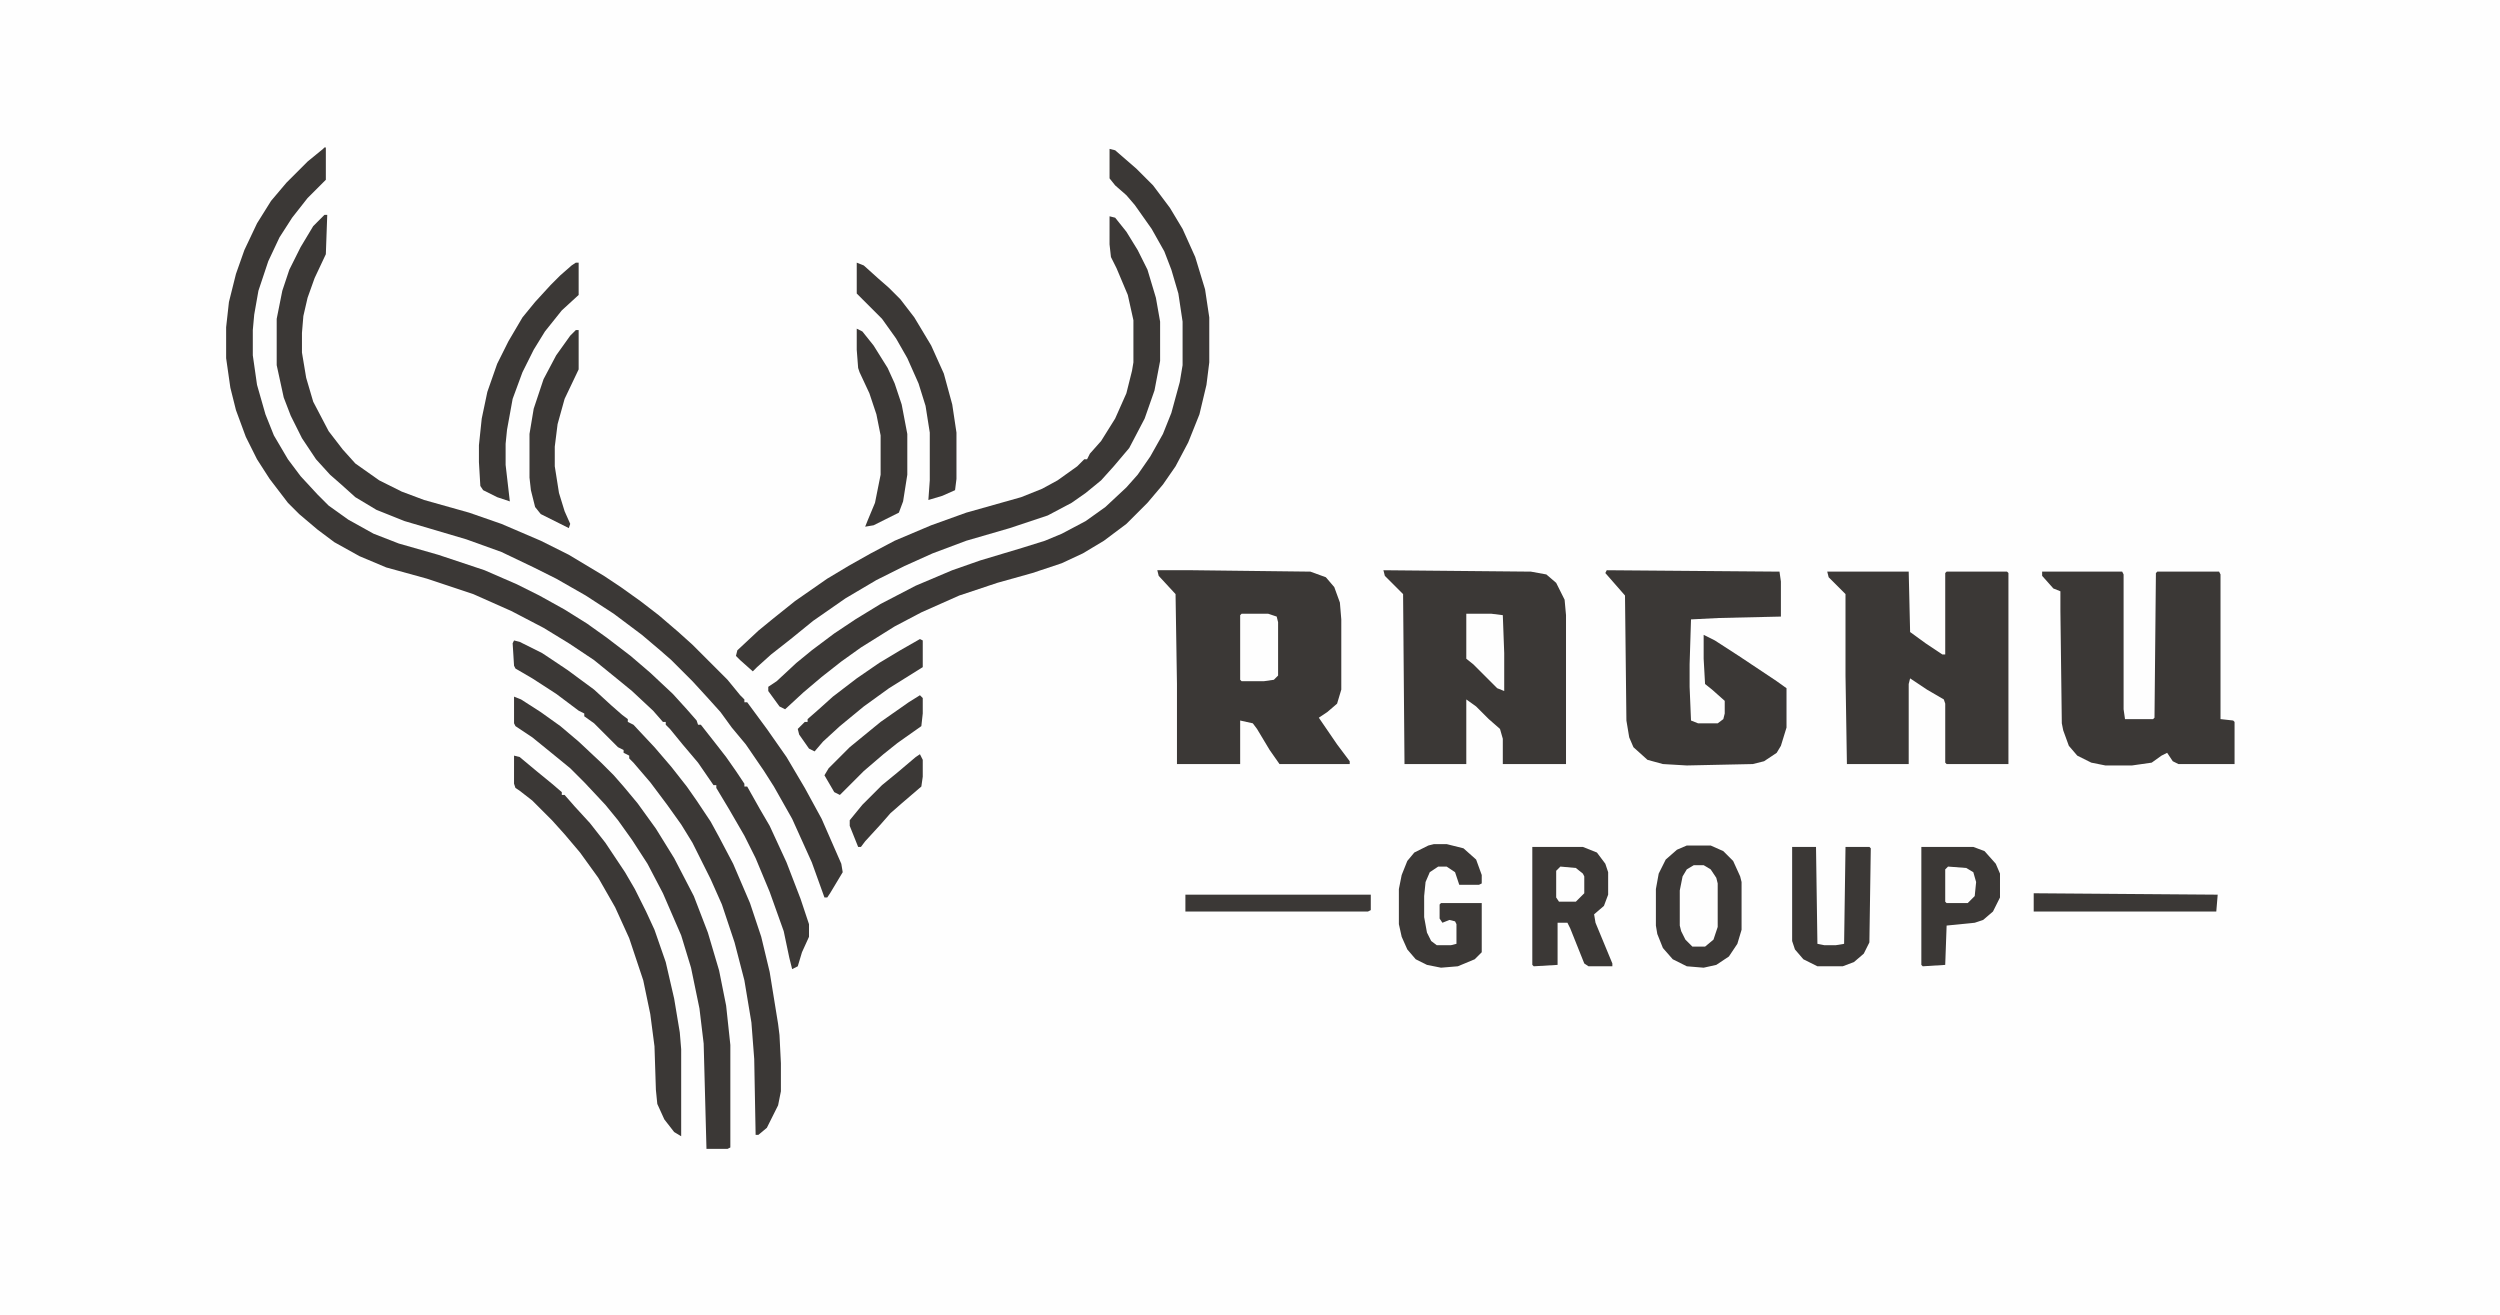 <?xml version="1.0" encoding="UTF-8"?>
<svg version="1.1" viewBox="0 0 1780 936" width="445" height="234" xmlns="http://www.w3.org/2000/svg">
<path transform="translate(0)" d="m0 0h1780v936h-1780z" fill="#FEFEFE"/>
<path transform="translate(824,406)" d="m0 0h25l84 1 11 4 6 7 4 11 1 12v50l-3 10-7 6-6 4 13 19 9 12v2h-50l-7-10-9-15-3-4-9-2v31h-45v-57l-1-64-12-13z" fill="#3B3836"/>
<path transform="translate(985,406)" d="m0 0 105 1 11 2 7 6 6 12 1 11v106h-45v-18l-2-7-8-7-9-9-7-5v46h-44l-1-121-13-13z" fill="#3B3836"/>
<path transform="translate(231,105)" d="m0 0h1v23l-13 13-11 14-9 14-8 17-7 21-3 17-1 11v18l3 21 6 21 6 15 10 17 9 12 12 13 8 8 14 10 18 10 18 7 28 8 33 11 23 10 16 8 18 10 16 10 14 10 17 13 14 12 16 15 10 11 7 8 1 3h2l11 14 7 9 7 10 6 9v2h2l9 16 7 12 12 26 10 26 6 18v9l-5 11-3 10-4 2-2-8-4-19-10-28-10-24-8-16-11-19-9-15v-2h-2l-11-16-11-13-9-11-3-3v-2h-2l-7-8-15-14-11-9-16-13-18-12-18-11-23-12-27-12-33-11-29-8-19-8-18-10-12-9-13-11-8-8-13-17-9-14-8-16-7-19-4-16-3-21v-22l2-18 5-20 6-17 9-19 10-16 11-13 15-15 11-9z" fill="#3B3836"/>
<path transform="translate(1301,407)" d="m0 0h58l1 43 11 8 12 8h2v-58l1-1h43l1 1v136h-44l-1-1v-42l-1-3-12-7-12-8-1 4v57h-44l-1-63v-58l-12-12z" fill="#3B3836"/>
<path transform="translate(1454,407)" d="m0 0h57l1 2v96l1 7h20l1-1 1-103 1-1h44l1 2v103l9 1 1 1v30h-40l-4-2-4-6-4 2-7 5-14 2h-19l-10-2-10-5-6-7-4-11-1-5-1-80v-14l-5-2-8-9z" fill="#3B3836"/>
<path transform="translate(1144,406)" d="m0 0 123 1 1 7v25l-44 1-20 1-1 32v16l1 24 5 2h14l4-3 1-4v-9l-9-8-5-4-1-18v-17l8 4 17 11 27 18 7 5v28l-4 13-3 5-9 6-8 2-47 1-17-1-11-3-10-9-3-7-2-12-1-89-14-16z" fill="#3B3836"/>
<path transform="translate(231,153)" d="m0 0h2l-1 28-8 17-5 14-3 13-1 12v14l3 18 5 17 11 21 10 13 9 10 17 12 16 8 16 6 32 9 23 8 28 12 20 10 25 15 12 8 14 10 13 10 14 12 10 9 25 25 9 11 3 3v2h2l14 19 14 20 13 22 12 22 14 32 1 6-9 15-2 3h-2l-9-25-14-31-13-23-7-11-13-19-10-12-8-11-9-10-11-12-15-15-8-7-13-11-20-15-20-13-21-12-16-8-23-11-25-9-44-13-20-8-15-9-10-9-8-7-10-11-10-15-8-16-5-13-5-23v-33l4-20 5-15 8-16 9-15z" fill="#3B3836"/>
<path transform="translate(790,106)" d="m0 0 4 1 15 13 12 12 12 16 9 15 9 20 7 23 3 20v32l-2 16-5 21-8 20-9 17-9 13-11 13-15 15-16 12-15 9-15 7-21 7-25 7-27 9-27 12-19 10-24 15-14 10-14 11-13 11-13 12-4-2-8-11v-3l6-4 14-13 11-9 16-12 15-10 18-11 25-13 26-11 20-7 30-9 16-5 12-5 17-9 14-10 15-14 8-9 9-13 9-16 6-15 6-22 2-12v-31l-3-20-5-17-5-13-9-16-12-17-6-7-8-7-4-5z" fill="#3B3836"/>
<path transform="translate(790,154)" d="m0 0 4 1 8 10 8 13 7 14 6 20 3 17v28l-4 21-7 20-11 21-11 13-9 10-11 9-10 7-17 9-27 9-31 9-24 9-20 9-20 10-22 13-23 16-16 13-14 11-10 9-3 3-9-8-3-3 1-4 15-14 11-9 15-12 23-16 15-9 16-9 17-9 26-11 25-9 39-11 15-6 11-6 14-10 5-5h2l2-4 8-9 10-16 8-18 4-16 1-6v-30l-4-18-8-19-4-8-1-9z" fill="#3B3836"/>
<path transform="translate(366,456)" d="m0 0 4 1 16 8 18 12 19 14 12 11 8 7 4 3v2l4 2 15 16 12 14 11 14 7 10 10 15 6 11 10 19 12 28 8 24 6 25 6 37 1 8 1 20v20l-2 10-8 16-6 5h-2l-1-54-2-26-5-30-7-27-9-27-8-18-13-26-8-13-10-14-12-16-12-14-3-3v-2l-4-2v-2l-4-2-17-17-7-5v-2l-4-2-16-12-17-11-12-7-1-2-1-16z" fill="#3B3836"/>
<path transform="translate(366,496)" d="m0 0 5 2 14 9 14 10 13 11 16 15 9 9 7 8 10 12 13 18 13 21 14 27 10 26 8 27 5 25 3 28v73l-2 1h-15l-2-75-3-25-6-29-7-23-13-30-11-21-11-17-10-14-9-11-15-16-10-10-11-9-16-13-12-8-1-2z" fill="#3B3836"/>
<path transform="translate(366,538)" d="m0 0 4 1 12 10 11 9 7 6v2h2l7 8 11 12 11 14 14 21 7 12 8 16 6 13 8 23 6 26 4 24 1 12v62l-5-3-7-9-5-11-1-10-1-31-3-23-5-24-10-30-10-22-12-21-13-18-11-13-9-10-14-14-9-7-3-2-1-3z" fill="#3B3836"/>
<path transform="translate(1201,602)" d="m0 0h17l9 4 7 7 5 11 1 4v34l-3 10-6 9-9 6-9 2-12-1-10-5-7-8-4-10-1-6v-26l2-11 5-10 8-7z" fill="#3B3836"/>
<path transform="translate(1091,603)" d="m0 0h36l10 4 6 8 2 6v16l-3 8-7 6 1 6 12 29v2h-17l-3-2-10-25-2-4h-7v30l-17 1-1-1z" fill="#3B3836"/>
<path transform="translate(1368,603)" d="m0 0h37l8 3 8 9 3 7v17l-5 10-7 6-6 2-20 2-1 28-16 1-1-1z" fill="#3B3836"/>
<path transform="translate(610,187)" d="m0 0 5 2 10 9 8 7 8 8 10 13 12 20 9 20 6 22 3 20v33l-1 8-9 4-10 3 1-14v-34l-3-19-5-16-8-18-8-14-10-14-18-18z" fill="#3B3836"/>
<path transform="translate(1021,601)" d="m0 0h9l12 3 9 8 4 11v6l-2 1h-14l-3-9-6-4h-6l-6 4-3 7-1 10v15l2 11 3 6 4 3h10l4-1v-14l-1-2-4-1-5 2-2-3v-10l1-1h29v35l-5 5-12 5-12 1-10-2-8-4-6-7-4-9-2-9v-25l2-10 4-10 5-6 10-5z" fill="#3B3836"/>
<path transform="translate(410,187)" d="m0 0h2v23l-12 11-12 15-8 13-8 16-7 19-4 22-1 10v15l3 26-9-3-10-5-2-3-1-17v-12l2-19 4-19 7-20 8-16 10-17 9-11 11-12 7-7 8-7z" fill="#3B3836"/>
<path transform="translate(1276,603)" d="m0 0h17l1 69 5 1h8l6-1 1-69h17l1 1-1 67-4 8-7 6-8 3h-18l-10-5-6-7-2-6z" fill="#3B3836"/>
<path transform="translate(610,234)" d="m0 0 4 2 8 10 10 16 5 11 5 15 4 21v29l-3 19-3 8-18 9-6 1 2-5 5-12 4-20v-28l-3-15-5-15-7-15-1-3-1-13z" fill="#3B3836"/>
<path transform="translate(410,235)" d="m0 0h2v28l-10 21-5 18-2 16v14l3 19 4 13 4 9-1 3-20-10-4-5-3-12-1-9v-31l3-18 7-21 9-17 10-14z" fill="#3B3836"/>
<path transform="translate(655,455)" d="m0 0 2 1v19l-24 15-18 13-17 14-12 11-6 7-4-2-7-10-1-4 5-5h2v-2l8-7 10-9 17-13 16-11 15-9z" fill="#3B3836"/>
<path transform="translate(844,637)" d="m0 0h132v11l-2 1h-130z" fill="#3B3836"/>
<path transform="translate(1448,636)" d="m0 0 131 1-1 12h-130z" fill="#3B3836"/>
<path transform="translate(655,495)" d="m0 0 2 2v11l-1 9-17 12-10 8-14 12-17 17-4-2-7-12 3-5 15-15 22-18 20-14z" fill="#3B3836"/>
<path transform="translate(1206,616)" d="m0 0h7l5 3 4 6 1 4v31l-3 9-6 5h-9l-5-5-3-6-1-4v-25l2-10 3-5z" fill="#FEFEFE"/>
<path transform="translate(884,437)" d="m0 0h19l6 2 1 4v38l-3 3-7 1h-16l-1-1v-46z" fill="#FEFEFE"/>
<path transform="translate(655,537)" d="m0 0 2 4v12l-1 7-14 12-8 7-7 8-11 12-3 4h-2l-6-15v-4l9-11 14-14 11-9 13-11z" fill="#3B3836"/>
<path transform="translate(1044,437)" d="m0 0h18l8 1 1 27v27l-5-2-17-17-5-4z" fill="#FEFEFE"/>
<path transform="translate(1387,617)" d="m0 0 13 1 5 3 2 7-1 10-5 5h-15l-1-1v-23z" fill="#FEFEFE"/>
<path transform="translate(1111,617)" d="m0 0 11 1 5 4 1 2v12l-6 6h-12l-2-3v-19z" fill="#FEFEFE"/>
</svg>
